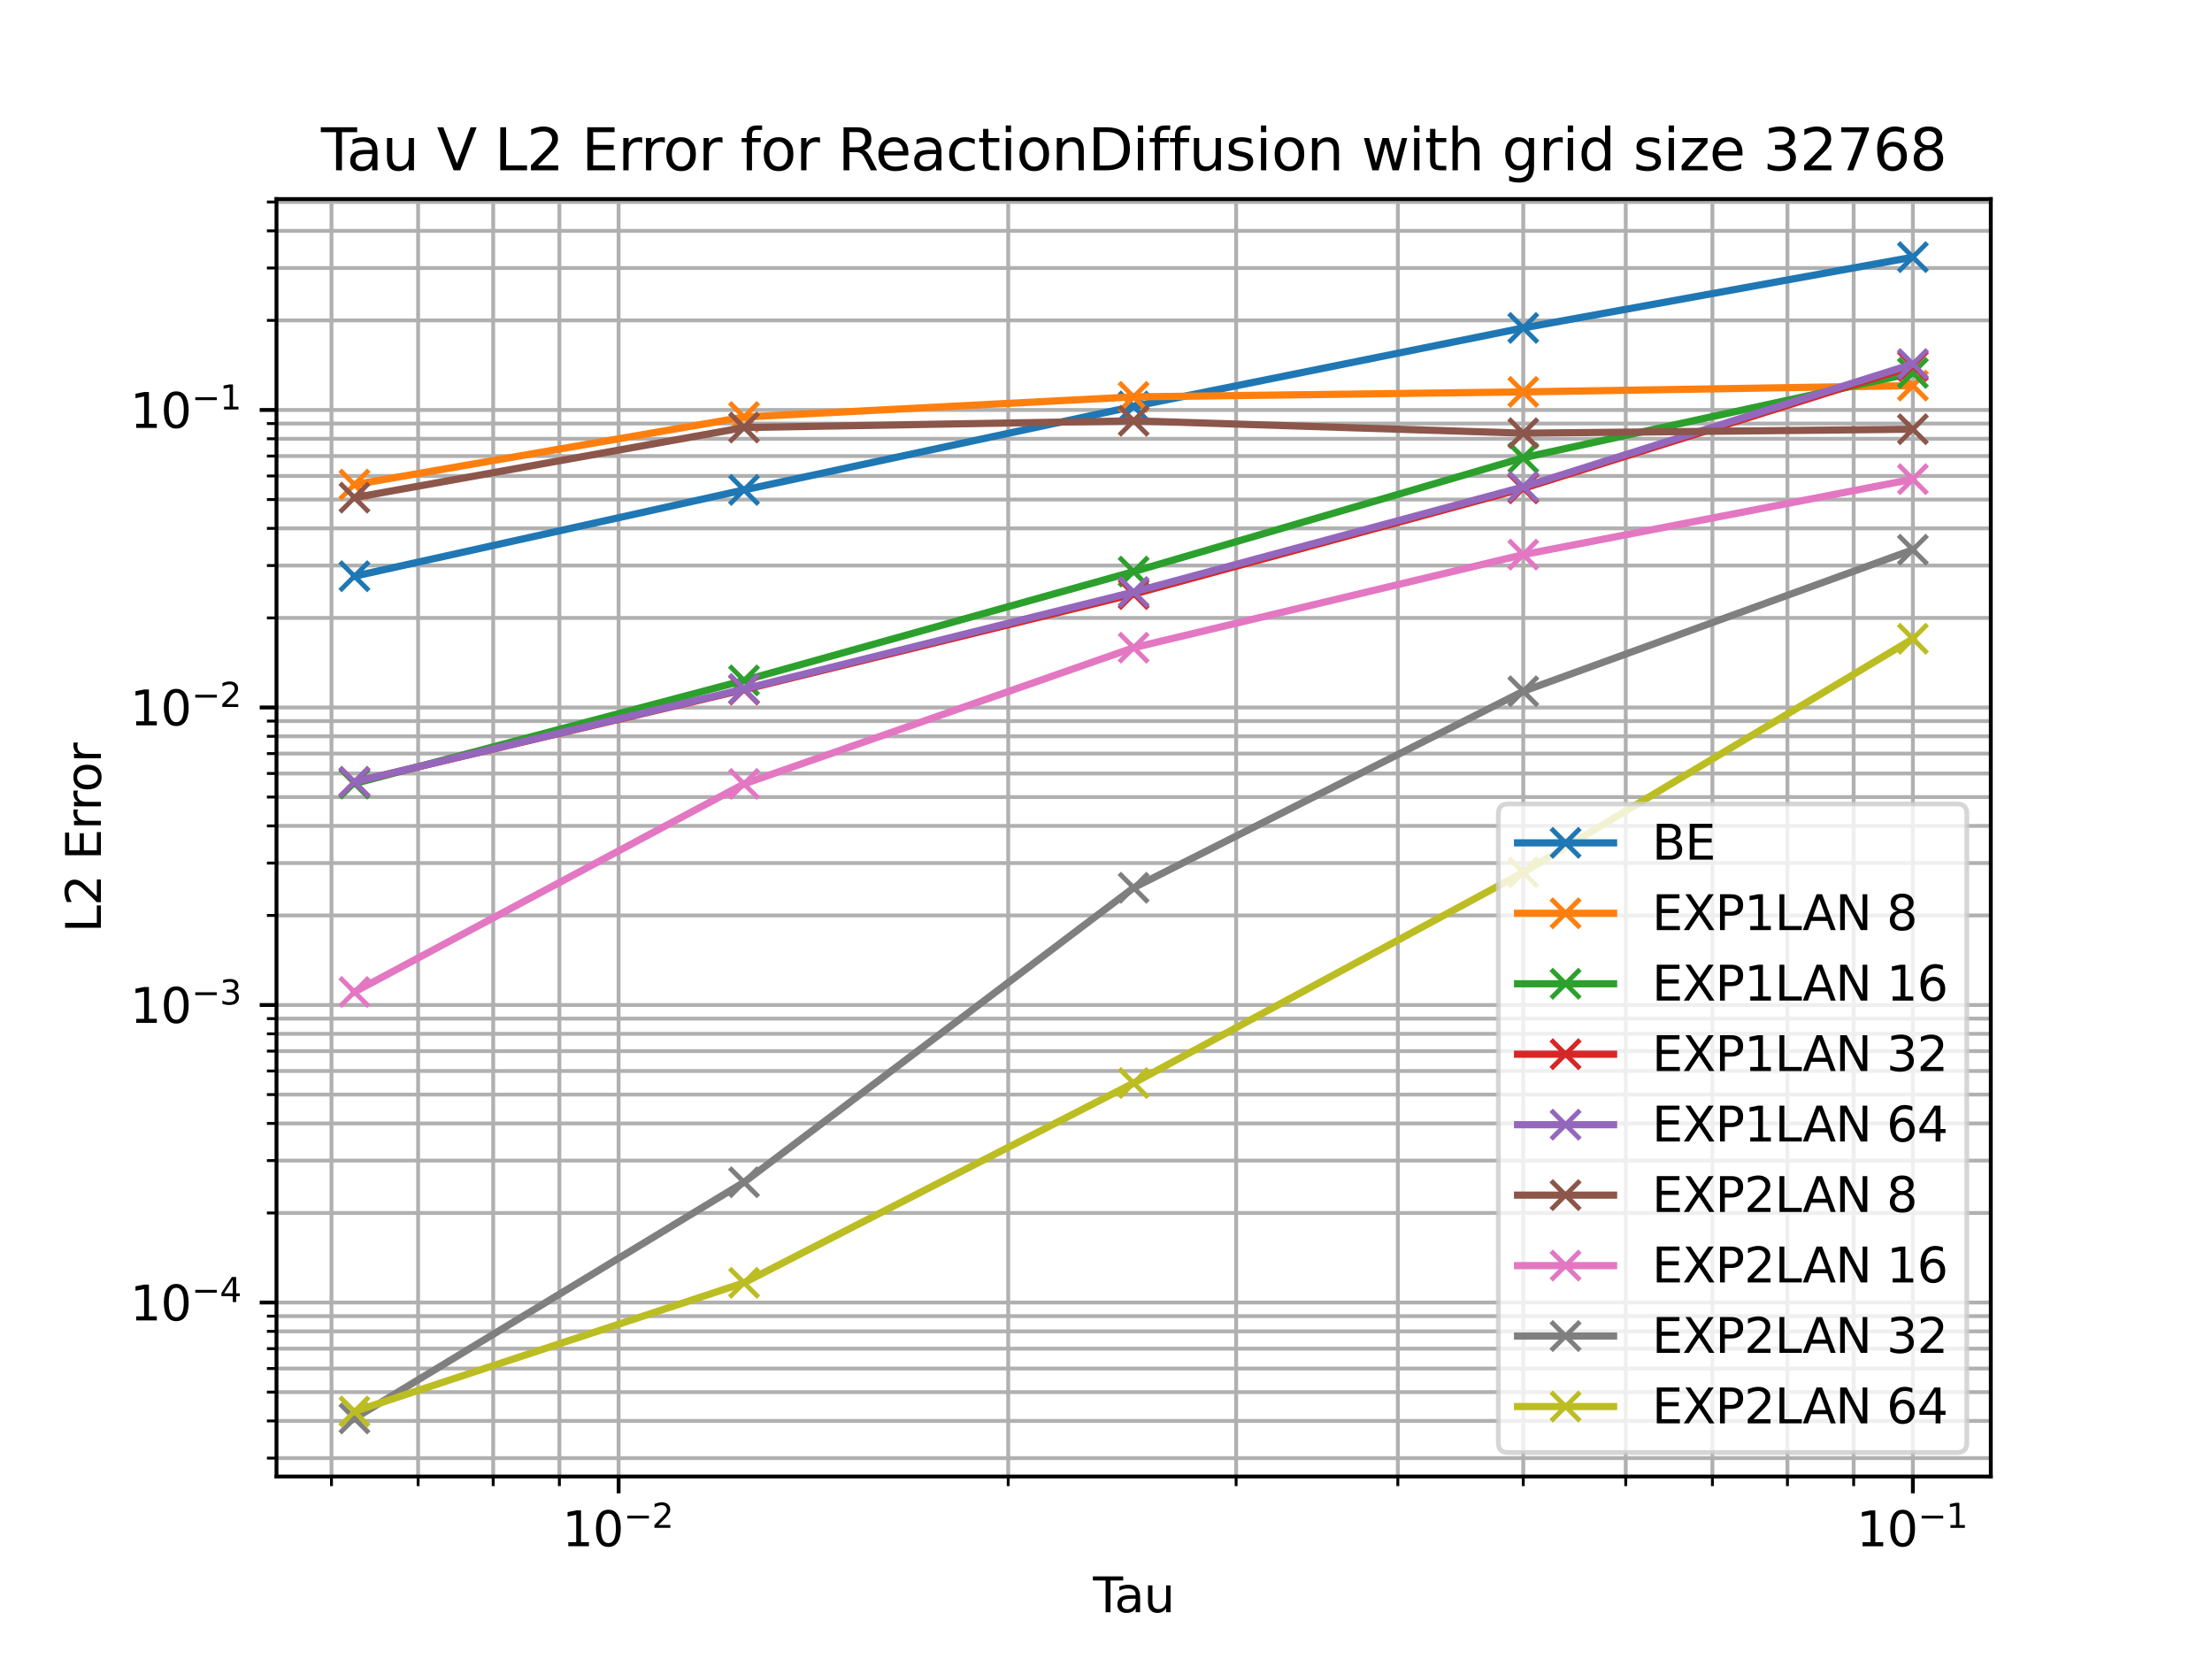 <?xml version="1.0" encoding="utf-8" standalone="no"?>
<!DOCTYPE svg PUBLIC "-//W3C//DTD SVG 1.1//EN"
  "http://www.w3.org/Graphics/SVG/1.1/DTD/svg11.dtd">
<svg xmlns:xlink="http://www.w3.org/1999/xlink" width="460.8pt" height="345.6pt" viewBox="0 0 460.8 345.6" xmlns="http://www.w3.org/2000/svg" version="1.1">
 <defs>
  <style type="text/css">*{stroke-linejoin: round; stroke-linecap: butt}</style>
 </defs>
 <g id="figure_1">
  <g id="patch_1">
   <path d="M 0 345.6 
L 460.8 345.6 
L 460.8 0 
L 0 0 
z
" style="fill: #ffffff"/>
  </g>
  <g id="axes_1">
   <g id="patch_2">
    <path d="M 57.6 307.584 
L 414.72 307.584 
L 414.72 41.472 
L 57.6 41.472 
z
" style="fill: #ffffff"/>
   </g>
   <g id="matplotlib.axis_1">
    <g id="xtick_1">
     <g id="line2d_1">
      <path d="M 128.868 307.584 
L 128.868 41.472 
" clip-path="url(#pcb59b5bb08)" style="fill: none; stroke: #b0b0b0; stroke-width: 0.8; stroke-linecap: square"/>
     </g>
     <g id="line2d_2">
      <defs>
       <path id="mdb360437d9" d="M 0 0 
L 0 3.5 
" style="stroke: #000000; stroke-width: 0.8"/>
      </defs>
      <g>
       <use xlink:href="#mdb360437d9" x="128.868" y="307.584" style="stroke: #000000; stroke-width: 0.8"/>
      </g>
     </g>
     <g id="text_1">
      <!-- $\mathdefault{10^{-2}}$ -->
      <g transform="translate(117.118 322.182) scale(0.1 -0.1)">
       <defs>
        <path id="DejaVuSans-31" d="M 794 531 
L 1825 531 
L 1825 4091 
L 703 3866 
L 703 4441 
L 1819 4666 
L 2450 4666 
L 2450 531 
L 3481 531 
L 3481 0 
L 794 0 
L 794 531 
z
" transform="scale(0.016)"/>
        <path id="DejaVuSans-30" d="M 2034 4250 
Q 1547 4250 1301 3770 
Q 1056 3291 1056 2328 
Q 1056 1369 1301 889 
Q 1547 409 2034 409 
Q 2525 409 2770 889 
Q 3016 1369 3016 2328 
Q 3016 3291 2770 3770 
Q 2525 4250 2034 4250 
z
M 2034 4750 
Q 2819 4750 3233 4129 
Q 3647 3509 3647 2328 
Q 3647 1150 3233 529 
Q 2819 -91 2034 -91 
Q 1250 -91 836 529 
Q 422 1150 422 2328 
Q 422 3509 836 4129 
Q 1250 4750 2034 4750 
z
" transform="scale(0.016)"/>
        <path id="DejaVuSans-2212" d="M 678 2272 
L 4684 2272 
L 4684 1741 
L 678 1741 
L 678 2272 
z
" transform="scale(0.016)"/>
        <path id="DejaVuSans-32" d="M 1228 531 
L 3431 531 
L 3431 0 
L 469 0 
L 469 531 
Q 828 903 1448 1529 
Q 2069 2156 2228 2338 
Q 2531 2678 2651 2914 
Q 2772 3150 2772 3378 
Q 2772 3750 2511 3984 
Q 2250 4219 1831 4219 
Q 1534 4219 1204 4116 
Q 875 4013 500 3803 
L 500 4441 
Q 881 4594 1212 4672 
Q 1544 4750 1819 4750 
Q 2544 4750 2975 4387 
Q 3406 4025 3406 3419 
Q 3406 3131 3298 2873 
Q 3191 2616 2906 2266 
Q 2828 2175 2409 1742 
Q 1991 1309 1228 531 
z
" transform="scale(0.016)"/>
       </defs>
       <use xlink:href="#DejaVuSans-31" transform="translate(0 0.766)"/>
       <use xlink:href="#DejaVuSans-30" transform="translate(63.623 0.766)"/>
       <use xlink:href="#DejaVuSans-2212" transform="translate(128.203 39.047) scale(0.7)"/>
       <use xlink:href="#DejaVuSans-32" transform="translate(186.855 39.047) scale(0.7)"/>
      </g>
     </g>
    </g>
    <g id="xtick_2">
     <g id="line2d_3">
      <path d="M 398.487 307.584 
L 398.487 41.472 
" clip-path="url(#pcb59b5bb08)" style="fill: none; stroke: #b0b0b0; stroke-width: 0.8; stroke-linecap: square"/>
     </g>
     <g id="line2d_4">
      <g>
       <use xlink:href="#mdb360437d9" x="398.487" y="307.584" style="stroke: #000000; stroke-width: 0.8"/>
      </g>
     </g>
     <g id="text_2">
      <!-- $\mathdefault{10^{-1}}$ -->
      <g transform="translate(386.737 322.182) scale(0.1 -0.1)">
       <use xlink:href="#DejaVuSans-31" transform="translate(0 0.684)"/>
       <use xlink:href="#DejaVuSans-30" transform="translate(63.623 0.684)"/>
       <use xlink:href="#DejaVuSans-2212" transform="translate(128.203 38.966) scale(0.7)"/>
       <use xlink:href="#DejaVuSans-31" transform="translate(186.855 38.966) scale(0.7)"/>
      </g>
     </g>
    </g>
    <g id="xtick_3">
     <g id="line2d_5">
      <path d="M 69.053 307.584 
L 69.053 41.472 
" clip-path="url(#pcb59b5bb08)" style="fill: none; stroke: #b0b0b0; stroke-width: 0.8; stroke-linecap: square"/>
     </g>
     <g id="line2d_6">
      <defs>
       <path id="mf2e749e5b3" d="M 0 0 
L 0 2 
" style="stroke: #000000; stroke-width: 0.6"/>
      </defs>
      <g>
       <use xlink:href="#mf2e749e5b3" x="69.053" y="307.584" style="stroke: #000000; stroke-width: 0.6"/>
      </g>
     </g>
    </g>
    <g id="xtick_4">
     <g id="line2d_7">
      <path d="M 87.103 307.584 
L 87.103 41.472 
" clip-path="url(#pcb59b5bb08)" style="fill: none; stroke: #b0b0b0; stroke-width: 0.8; stroke-linecap: square"/>
     </g>
     <g id="line2d_8">
      <g>
       <use xlink:href="#mf2e749e5b3" x="87.103" y="307.584" style="stroke: #000000; stroke-width: 0.6"/>
      </g>
     </g>
    </g>
    <g id="xtick_5">
     <g id="line2d_9">
      <path d="M 102.739 307.584 
L 102.739 41.472 
" clip-path="url(#pcb59b5bb08)" style="fill: none; stroke: #b0b0b0; stroke-width: 0.8; stroke-linecap: square"/>
     </g>
     <g id="line2d_10">
      <g>
       <use xlink:href="#mf2e749e5b3" x="102.739" y="307.584" style="stroke: #000000; stroke-width: 0.6"/>
      </g>
     </g>
    </g>
    <g id="xtick_6">
     <g id="line2d_11">
      <path d="M 116.53 307.584 
L 116.53 41.472 
" clip-path="url(#pcb59b5bb08)" style="fill: none; stroke: #b0b0b0; stroke-width: 0.8; stroke-linecap: square"/>
     </g>
     <g id="line2d_12">
      <g>
       <use xlink:href="#mf2e749e5b3" x="116.53" y="307.584" style="stroke: #000000; stroke-width: 0.6"/>
      </g>
     </g>
    </g>
    <g id="xtick_7">
     <g id="line2d_13">
      <path d="M 210.031 307.584 
L 210.031 41.472 
" clip-path="url(#pcb59b5bb08)" style="fill: none; stroke: #b0b0b0; stroke-width: 0.8; stroke-linecap: square"/>
     </g>
     <g id="line2d_14">
      <g>
       <use xlink:href="#mf2e749e5b3" x="210.031" y="307.584" style="stroke: #000000; stroke-width: 0.6"/>
      </g>
     </g>
    </g>
    <g id="xtick_8">
     <g id="line2d_15">
      <path d="M 257.509 307.584 
L 257.509 41.472 
" clip-path="url(#pcb59b5bb08)" style="fill: none; stroke: #b0b0b0; stroke-width: 0.8; stroke-linecap: square"/>
     </g>
     <g id="line2d_16">
      <g>
       <use xlink:href="#mf2e749e5b3" x="257.509" y="307.584" style="stroke: #000000; stroke-width: 0.6"/>
      </g>
     </g>
    </g>
    <g id="xtick_9">
     <g id="line2d_17">
      <path d="M 291.195 307.584 
L 291.195 41.472 
" clip-path="url(#pcb59b5bb08)" style="fill: none; stroke: #b0b0b0; stroke-width: 0.8; stroke-linecap: square"/>
     </g>
     <g id="line2d_18">
      <g>
       <use xlink:href="#mf2e749e5b3" x="291.195" y="307.584" style="stroke: #000000; stroke-width: 0.6"/>
      </g>
     </g>
    </g>
    <g id="xtick_10">
     <g id="line2d_19">
      <path d="M 317.324 307.584 
L 317.324 41.472 
" clip-path="url(#pcb59b5bb08)" style="fill: none; stroke: #b0b0b0; stroke-width: 0.8; stroke-linecap: square"/>
     </g>
     <g id="line2d_20">
      <g>
       <use xlink:href="#mf2e749e5b3" x="317.324" y="307.584" style="stroke: #000000; stroke-width: 0.6"/>
      </g>
     </g>
    </g>
    <g id="xtick_11">
     <g id="line2d_21">
      <path d="M 338.672 307.584 
L 338.672 41.472 
" clip-path="url(#pcb59b5bb08)" style="fill: none; stroke: #b0b0b0; stroke-width: 0.8; stroke-linecap: square"/>
     </g>
     <g id="line2d_22">
      <g>
       <use xlink:href="#mf2e749e5b3" x="338.672" y="307.584" style="stroke: #000000; stroke-width: 0.6"/>
      </g>
     </g>
    </g>
    <g id="xtick_12">
     <g id="line2d_23">
      <path d="M 356.723 307.584 
L 356.723 41.472 
" clip-path="url(#pcb59b5bb08)" style="fill: none; stroke: #b0b0b0; stroke-width: 0.8; stroke-linecap: square"/>
     </g>
     <g id="line2d_24">
      <g>
       <use xlink:href="#mf2e749e5b3" x="356.723" y="307.584" style="stroke: #000000; stroke-width: 0.6"/>
      </g>
     </g>
    </g>
    <g id="xtick_13">
     <g id="line2d_25">
      <path d="M 372.358 307.584 
L 372.358 41.472 
" clip-path="url(#pcb59b5bb08)" style="fill: none; stroke: #b0b0b0; stroke-width: 0.8; stroke-linecap: square"/>
     </g>
     <g id="line2d_26">
      <g>
       <use xlink:href="#mf2e749e5b3" x="372.358" y="307.584" style="stroke: #000000; stroke-width: 0.6"/>
      </g>
     </g>
    </g>
    <g id="xtick_14">
     <g id="line2d_27">
      <path d="M 386.15 307.584 
L 386.15 41.472 
" clip-path="url(#pcb59b5bb08)" style="fill: none; stroke: #b0b0b0; stroke-width: 0.8; stroke-linecap: square"/>
     </g>
     <g id="line2d_28">
      <g>
       <use xlink:href="#mf2e749e5b3" x="386.15" y="307.584" style="stroke: #000000; stroke-width: 0.6"/>
      </g>
     </g>
    </g>
    <g id="text_3">
     <!-- Tau -->
     <g transform="translate(227.698 335.861) scale(0.1 -0.1)">
      <defs>
       <path id="DejaVuSans-54" d="M -19 4666 
L 3928 4666 
L 3928 4134 
L 2272 4134 
L 2272 0 
L 1638 0 
L 1638 4134 
L -19 4134 
L -19 4666 
z
" transform="scale(0.016)"/>
       <path id="DejaVuSans-61" d="M 2194 1759 
Q 1497 1759 1228 1600 
Q 959 1441 959 1056 
Q 959 750 1161 570 
Q 1363 391 1709 391 
Q 2188 391 2477 730 
Q 2766 1069 2766 1631 
L 2766 1759 
L 2194 1759 
z
M 3341 1997 
L 3341 0 
L 2766 0 
L 2766 531 
Q 2569 213 2275 61 
Q 1981 -91 1556 -91 
Q 1019 -91 701 211 
Q 384 513 384 1019 
Q 384 1609 779 1909 
Q 1175 2209 1959 2209 
L 2766 2209 
L 2766 2266 
Q 2766 2663 2505 2880 
Q 2244 3097 1772 3097 
Q 1472 3097 1187 3025 
Q 903 2953 641 2809 
L 641 3341 
Q 956 3463 1253 3523 
Q 1550 3584 1831 3584 
Q 2591 3584 2966 3190 
Q 3341 2797 3341 1997 
z
" transform="scale(0.016)"/>
       <path id="DejaVuSans-75" d="M 544 1381 
L 544 3500 
L 1119 3500 
L 1119 1403 
Q 1119 906 1312 657 
Q 1506 409 1894 409 
Q 2359 409 2629 706 
Q 2900 1003 2900 1516 
L 2900 3500 
L 3475 3500 
L 3475 0 
L 2900 0 
L 2900 538 
Q 2691 219 2414 64 
Q 2138 -91 1772 -91 
Q 1169 -91 856 284 
Q 544 659 544 1381 
z
M 1991 3584 
L 1991 3584 
z
" transform="scale(0.016)"/>
      </defs>
      <use xlink:href="#DejaVuSans-54"/>
      <use xlink:href="#DejaVuSans-61" transform="translate(44.584 0)"/>
      <use xlink:href="#DejaVuSans-75" transform="translate(105.863 0)"/>
     </g>
    </g>
   </g>
   <g id="matplotlib.axis_2">
    <g id="ytick_1">
     <g id="line2d_29">
      <path d="M 57.6 271.341 
L 414.72 271.341 
" clip-path="url(#pcb59b5bb08)" style="fill: none; stroke: #b0b0b0; stroke-width: 0.8; stroke-linecap: square"/>
     </g>
     <g id="line2d_30">
      <defs>
       <path id="m36341d57a4" d="M 0 0 
L -3.5 0 
" style="stroke: #000000; stroke-width: 0.8"/>
      </defs>
      <g>
       <use xlink:href="#m36341d57a4" x="57.6" y="271.341" style="stroke: #000000; stroke-width: 0.8"/>
      </g>
     </g>
     <g id="text_4">
      <!-- $\mathdefault{10^{-4}}$ -->
      <g transform="translate(27.1 275.14) scale(0.1 -0.1)">
       <defs>
        <path id="DejaVuSans-34" d="M 2419 4116 
L 825 1625 
L 2419 1625 
L 2419 4116 
z
M 2253 4666 
L 3047 4666 
L 3047 1625 
L 3713 1625 
L 3713 1100 
L 3047 1100 
L 3047 0 
L 2419 0 
L 2419 1100 
L 313 1100 
L 313 1709 
L 2253 4666 
z
" transform="scale(0.016)"/>
       </defs>
       <use xlink:href="#DejaVuSans-31" transform="translate(0 0.684)"/>
       <use xlink:href="#DejaVuSans-30" transform="translate(63.623 0.684)"/>
       <use xlink:href="#DejaVuSans-2212" transform="translate(128.203 38.966) scale(0.7)"/>
       <use xlink:href="#DejaVuSans-34" transform="translate(186.855 38.966) scale(0.7)"/>
      </g>
     </g>
    </g>
    <g id="ytick_2">
     <g id="line2d_31">
      <path d="M 57.6 209.361 
L 414.72 209.361 
" clip-path="url(#pcb59b5bb08)" style="fill: none; stroke: #b0b0b0; stroke-width: 0.8; stroke-linecap: square"/>
     </g>
     <g id="line2d_32">
      <g>
       <use xlink:href="#m36341d57a4" x="57.6" y="209.361" style="stroke: #000000; stroke-width: 0.8"/>
      </g>
     </g>
     <g id="text_5">
      <!-- $\mathdefault{10^{-3}}$ -->
      <g transform="translate(27.1 213.161) scale(0.1 -0.1)">
       <defs>
        <path id="DejaVuSans-33" d="M 2597 2516 
Q 3050 2419 3304 2112 
Q 3559 1806 3559 1356 
Q 3559 666 3084 287 
Q 2609 -91 1734 -91 
Q 1441 -91 1130 -33 
Q 819 25 488 141 
L 488 750 
Q 750 597 1062 519 
Q 1375 441 1716 441 
Q 2309 441 2620 675 
Q 2931 909 2931 1356 
Q 2931 1769 2642 2001 
Q 2353 2234 1838 2234 
L 1294 2234 
L 1294 2753 
L 1863 2753 
Q 2328 2753 2575 2939 
Q 2822 3125 2822 3475 
Q 2822 3834 2567 4026 
Q 2313 4219 1838 4219 
Q 1578 4219 1281 4162 
Q 984 4106 628 3988 
L 628 4550 
Q 988 4650 1302 4700 
Q 1616 4750 1894 4750 
Q 2613 4750 3031 4423 
Q 3450 4097 3450 3541 
Q 3450 3153 3228 2886 
Q 3006 2619 2597 2516 
z
" transform="scale(0.016)"/>
       </defs>
       <use xlink:href="#DejaVuSans-31" transform="translate(0 0.766)"/>
       <use xlink:href="#DejaVuSans-30" transform="translate(63.623 0.766)"/>
       <use xlink:href="#DejaVuSans-2212" transform="translate(128.203 39.047) scale(0.7)"/>
       <use xlink:href="#DejaVuSans-33" transform="translate(186.855 39.047) scale(0.7)"/>
      </g>
     </g>
    </g>
    <g id="ytick_3">
     <g id="line2d_33">
      <path d="M 57.6 147.382 
L 414.72 147.382 
" clip-path="url(#pcb59b5bb08)" style="fill: none; stroke: #b0b0b0; stroke-width: 0.8; stroke-linecap: square"/>
     </g>
     <g id="line2d_34">
      <g>
       <use xlink:href="#m36341d57a4" x="57.6" y="147.382" style="stroke: #000000; stroke-width: 0.8"/>
      </g>
     </g>
     <g id="text_6">
      <!-- $\mathdefault{10^{-2}}$ -->
      <g transform="translate(27.1 151.181) scale(0.1 -0.1)">
       <use xlink:href="#DejaVuSans-31" transform="translate(0 0.766)"/>
       <use xlink:href="#DejaVuSans-30" transform="translate(63.623 0.766)"/>
       <use xlink:href="#DejaVuSans-2212" transform="translate(128.203 39.047) scale(0.7)"/>
       <use xlink:href="#DejaVuSans-32" transform="translate(186.855 39.047) scale(0.7)"/>
      </g>
     </g>
    </g>
    <g id="ytick_4">
     <g id="line2d_35">
      <path d="M 57.6 85.402 
L 414.72 85.402 
" clip-path="url(#pcb59b5bb08)" style="fill: none; stroke: #b0b0b0; stroke-width: 0.8; stroke-linecap: square"/>
     </g>
     <g id="line2d_36">
      <g>
       <use xlink:href="#m36341d57a4" x="57.6" y="85.402" style="stroke: #000000; stroke-width: 0.8"/>
      </g>
     </g>
     <g id="text_7">
      <!-- $\mathdefault{10^{-1}}$ -->
      <g transform="translate(27.1 89.201) scale(0.1 -0.1)">
       <use xlink:href="#DejaVuSans-31" transform="translate(0 0.684)"/>
       <use xlink:href="#DejaVuSans-30" transform="translate(63.623 0.684)"/>
       <use xlink:href="#DejaVuSans-2212" transform="translate(128.203 38.966) scale(0.7)"/>
       <use xlink:href="#DejaVuSans-31" transform="translate(186.855 38.966) scale(0.7)"/>
      </g>
     </g>
    </g>
    <g id="ytick_5">
     <g id="line2d_37">
      <path d="M 57.6 303.749 
L 414.72 303.749 
" clip-path="url(#pcb59b5bb08)" style="fill: none; stroke: #b0b0b0; stroke-width: 0.8; stroke-linecap: square"/>
     </g>
     <g id="line2d_38">
      <defs>
       <path id="m32c1d35a82" d="M 0 0 
L -2 0 
" style="stroke: #000000; stroke-width: 0.6"/>
      </defs>
      <g>
       <use xlink:href="#m32c1d35a82" x="57.6" y="303.749" style="stroke: #000000; stroke-width: 0.6"/>
      </g>
     </g>
    </g>
    <g id="ytick_6">
     <g id="line2d_39">
      <path d="M 57.6 296.005 
L 414.72 296.005 
" clip-path="url(#pcb59b5bb08)" style="fill: none; stroke: #b0b0b0; stroke-width: 0.8; stroke-linecap: square"/>
     </g>
     <g id="line2d_40">
      <g>
       <use xlink:href="#m32c1d35a82" x="57.6" y="296.005" style="stroke: #000000; stroke-width: 0.6"/>
      </g>
     </g>
    </g>
    <g id="ytick_7">
     <g id="line2d_41">
      <path d="M 57.6 289.999 
L 414.72 289.999 
" clip-path="url(#pcb59b5bb08)" style="fill: none; stroke: #b0b0b0; stroke-width: 0.8; stroke-linecap: square"/>
     </g>
     <g id="line2d_42">
      <g>
       <use xlink:href="#m32c1d35a82" x="57.6" y="289.999" style="stroke: #000000; stroke-width: 0.6"/>
      </g>
     </g>
    </g>
    <g id="ytick_8">
     <g id="line2d_43">
      <path d="M 57.6 285.091 
L 414.72 285.091 
" clip-path="url(#pcb59b5bb08)" style="fill: none; stroke: #b0b0b0; stroke-width: 0.8; stroke-linecap: square"/>
     </g>
     <g id="line2d_44">
      <g>
       <use xlink:href="#m32c1d35a82" x="57.6" y="285.091" style="stroke: #000000; stroke-width: 0.6"/>
      </g>
     </g>
    </g>
    <g id="ytick_9">
     <g id="line2d_45">
      <path d="M 57.6 280.942 
L 414.72 280.942 
" clip-path="url(#pcb59b5bb08)" style="fill: none; stroke: #b0b0b0; stroke-width: 0.8; stroke-linecap: square"/>
     </g>
     <g id="line2d_46">
      <g>
       <use xlink:href="#m32c1d35a82" x="57.6" y="280.942" style="stroke: #000000; stroke-width: 0.6"/>
      </g>
     </g>
    </g>
    <g id="ytick_10">
     <g id="line2d_47">
      <path d="M 57.6 277.348 
L 414.72 277.348 
" clip-path="url(#pcb59b5bb08)" style="fill: none; stroke: #b0b0b0; stroke-width: 0.8; stroke-linecap: square"/>
     </g>
     <g id="line2d_48">
      <g>
       <use xlink:href="#m32c1d35a82" x="57.6" y="277.348" style="stroke: #000000; stroke-width: 0.6"/>
      </g>
     </g>
    </g>
    <g id="ytick_11">
     <g id="line2d_49">
      <path d="M 57.6 274.177 
L 414.72 274.177 
" clip-path="url(#pcb59b5bb08)" style="fill: none; stroke: #b0b0b0; stroke-width: 0.8; stroke-linecap: square"/>
     </g>
     <g id="line2d_50">
      <g>
       <use xlink:href="#m32c1d35a82" x="57.6" y="274.177" style="stroke: #000000; stroke-width: 0.6"/>
      </g>
     </g>
    </g>
    <g id="ytick_12">
     <g id="line2d_51">
      <path d="M 57.6 252.683 
L 414.72 252.683 
" clip-path="url(#pcb59b5bb08)" style="fill: none; stroke: #b0b0b0; stroke-width: 0.8; stroke-linecap: square"/>
     </g>
     <g id="line2d_52">
      <g>
       <use xlink:href="#m32c1d35a82" x="57.6" y="252.683" style="stroke: #000000; stroke-width: 0.6"/>
      </g>
     </g>
    </g>
    <g id="ytick_13">
     <g id="line2d_53">
      <path d="M 57.6 241.769 
L 414.72 241.769 
" clip-path="url(#pcb59b5bb08)" style="fill: none; stroke: #b0b0b0; stroke-width: 0.8; stroke-linecap: square"/>
     </g>
     <g id="line2d_54">
      <g>
       <use xlink:href="#m32c1d35a82" x="57.6" y="241.769" style="stroke: #000000; stroke-width: 0.6"/>
      </g>
     </g>
    </g>
    <g id="ytick_14">
     <g id="line2d_55">
      <path d="M 57.6 234.026 
L 414.72 234.026 
" clip-path="url(#pcb59b5bb08)" style="fill: none; stroke: #b0b0b0; stroke-width: 0.8; stroke-linecap: square"/>
     </g>
     <g id="line2d_56">
      <g>
       <use xlink:href="#m32c1d35a82" x="57.6" y="234.026" style="stroke: #000000; stroke-width: 0.6"/>
      </g>
     </g>
    </g>
    <g id="ytick_15">
     <g id="line2d_57">
      <path d="M 57.6 228.019 
L 414.72 228.019 
" clip-path="url(#pcb59b5bb08)" style="fill: none; stroke: #b0b0b0; stroke-width: 0.8; stroke-linecap: square"/>
     </g>
     <g id="line2d_58">
      <g>
       <use xlink:href="#m32c1d35a82" x="57.6" y="228.019" style="stroke: #000000; stroke-width: 0.6"/>
      </g>
     </g>
    </g>
    <g id="ytick_16">
     <g id="line2d_59">
      <path d="M 57.6 223.111 
L 414.72 223.111 
" clip-path="url(#pcb59b5bb08)" style="fill: none; stroke: #b0b0b0; stroke-width: 0.8; stroke-linecap: square"/>
     </g>
     <g id="line2d_60">
      <g>
       <use xlink:href="#m32c1d35a82" x="57.6" y="223.111" style="stroke: #000000; stroke-width: 0.6"/>
      </g>
     </g>
    </g>
    <g id="ytick_17">
     <g id="line2d_61">
      <path d="M 57.6 218.962 
L 414.72 218.962 
" clip-path="url(#pcb59b5bb08)" style="fill: none; stroke: #b0b0b0; stroke-width: 0.8; stroke-linecap: square"/>
     </g>
     <g id="line2d_62">
      <g>
       <use xlink:href="#m32c1d35a82" x="57.6" y="218.962" style="stroke: #000000; stroke-width: 0.6"/>
      </g>
     </g>
    </g>
    <g id="ytick_18">
     <g id="line2d_63">
      <path d="M 57.6 215.368 
L 414.72 215.368 
" clip-path="url(#pcb59b5bb08)" style="fill: none; stroke: #b0b0b0; stroke-width: 0.8; stroke-linecap: square"/>
     </g>
     <g id="line2d_64">
      <g>
       <use xlink:href="#m32c1d35a82" x="57.6" y="215.368" style="stroke: #000000; stroke-width: 0.6"/>
      </g>
     </g>
    </g>
    <g id="ytick_19">
     <g id="line2d_65">
      <path d="M 57.6 212.197 
L 414.72 212.197 
" clip-path="url(#pcb59b5bb08)" style="fill: none; stroke: #b0b0b0; stroke-width: 0.8; stroke-linecap: square"/>
     </g>
     <g id="line2d_66">
      <g>
       <use xlink:href="#m32c1d35a82" x="57.6" y="212.197" style="stroke: #000000; stroke-width: 0.6"/>
      </g>
     </g>
    </g>
    <g id="ytick_20">
     <g id="line2d_67">
      <path d="M 57.6 190.704 
L 414.72 190.704 
" clip-path="url(#pcb59b5bb08)" style="fill: none; stroke: #b0b0b0; stroke-width: 0.8; stroke-linecap: square"/>
     </g>
     <g id="line2d_68">
      <g>
       <use xlink:href="#m32c1d35a82" x="57.6" y="190.704" style="stroke: #000000; stroke-width: 0.6"/>
      </g>
     </g>
    </g>
    <g id="ytick_21">
     <g id="line2d_69">
      <path d="M 57.6 179.79 
L 414.72 179.79 
" clip-path="url(#pcb59b5bb08)" style="fill: none; stroke: #b0b0b0; stroke-width: 0.8; stroke-linecap: square"/>
     </g>
     <g id="line2d_70">
      <g>
       <use xlink:href="#m32c1d35a82" x="57.6" y="179.79" style="stroke: #000000; stroke-width: 0.6"/>
      </g>
     </g>
    </g>
    <g id="ytick_22">
     <g id="line2d_71">
      <path d="M 57.6 172.046 
L 414.72 172.046 
" clip-path="url(#pcb59b5bb08)" style="fill: none; stroke: #b0b0b0; stroke-width: 0.8; stroke-linecap: square"/>
     </g>
     <g id="line2d_72">
      <g>
       <use xlink:href="#m32c1d35a82" x="57.6" y="172.046" style="stroke: #000000; stroke-width: 0.6"/>
      </g>
     </g>
    </g>
    <g id="ytick_23">
     <g id="line2d_73">
      <path d="M 57.6 166.039 
L 414.72 166.039 
" clip-path="url(#pcb59b5bb08)" style="fill: none; stroke: #b0b0b0; stroke-width: 0.8; stroke-linecap: square"/>
     </g>
     <g id="line2d_74">
      <g>
       <use xlink:href="#m32c1d35a82" x="57.6" y="166.039" style="stroke: #000000; stroke-width: 0.6"/>
      </g>
     </g>
    </g>
    <g id="ytick_24">
     <g id="line2d_75">
      <path d="M 57.6 161.132 
L 414.72 161.132 
" clip-path="url(#pcb59b5bb08)" style="fill: none; stroke: #b0b0b0; stroke-width: 0.8; stroke-linecap: square"/>
     </g>
     <g id="line2d_76">
      <g>
       <use xlink:href="#m32c1d35a82" x="57.6" y="161.132" style="stroke: #000000; stroke-width: 0.6"/>
      </g>
     </g>
    </g>
    <g id="ytick_25">
     <g id="line2d_77">
      <path d="M 57.6 156.982 
L 414.72 156.982 
" clip-path="url(#pcb59b5bb08)" style="fill: none; stroke: #b0b0b0; stroke-width: 0.8; stroke-linecap: square"/>
     </g>
     <g id="line2d_78">
      <g>
       <use xlink:href="#m32c1d35a82" x="57.6" y="156.982" style="stroke: #000000; stroke-width: 0.6"/>
      </g>
     </g>
    </g>
    <g id="ytick_26">
     <g id="line2d_79">
      <path d="M 57.6 153.388 
L 414.72 153.388 
" clip-path="url(#pcb59b5bb08)" style="fill: none; stroke: #b0b0b0; stroke-width: 0.8; stroke-linecap: square"/>
     </g>
     <g id="line2d_80">
      <g>
       <use xlink:href="#m32c1d35a82" x="57.6" y="153.388" style="stroke: #000000; stroke-width: 0.6"/>
      </g>
     </g>
    </g>
    <g id="ytick_27">
     <g id="line2d_81">
      <path d="M 57.6 150.218 
L 414.72 150.218 
" clip-path="url(#pcb59b5bb08)" style="fill: none; stroke: #b0b0b0; stroke-width: 0.8; stroke-linecap: square"/>
     </g>
     <g id="line2d_82">
      <g>
       <use xlink:href="#m32c1d35a82" x="57.6" y="150.218" style="stroke: #000000; stroke-width: 0.6"/>
      </g>
     </g>
    </g>
    <g id="ytick_28">
     <g id="line2d_83">
      <path d="M 57.6 128.724 
L 414.72 128.724 
" clip-path="url(#pcb59b5bb08)" style="fill: none; stroke: #b0b0b0; stroke-width: 0.8; stroke-linecap: square"/>
     </g>
     <g id="line2d_84">
      <g>
       <use xlink:href="#m32c1d35a82" x="57.6" y="128.724" style="stroke: #000000; stroke-width: 0.6"/>
      </g>
     </g>
    </g>
    <g id="ytick_29">
     <g id="line2d_85">
      <path d="M 57.6 117.81 
L 414.72 117.81 
" clip-path="url(#pcb59b5bb08)" style="fill: none; stroke: #b0b0b0; stroke-width: 0.8; stroke-linecap: square"/>
     </g>
     <g id="line2d_86">
      <g>
       <use xlink:href="#m32c1d35a82" x="57.6" y="117.81" style="stroke: #000000; stroke-width: 0.6"/>
      </g>
     </g>
    </g>
    <g id="ytick_30">
     <g id="line2d_87">
      <path d="M 57.6 110.066 
L 414.72 110.066 
" clip-path="url(#pcb59b5bb08)" style="fill: none; stroke: #b0b0b0; stroke-width: 0.8; stroke-linecap: square"/>
     </g>
     <g id="line2d_88">
      <g>
       <use xlink:href="#m32c1d35a82" x="57.6" y="110.066" style="stroke: #000000; stroke-width: 0.6"/>
      </g>
     </g>
    </g>
    <g id="ytick_31">
     <g id="line2d_89">
      <path d="M 57.6 104.06 
L 414.72 104.06 
" clip-path="url(#pcb59b5bb08)" style="fill: none; stroke: #b0b0b0; stroke-width: 0.8; stroke-linecap: square"/>
     </g>
     <g id="line2d_90">
      <g>
       <use xlink:href="#m32c1d35a82" x="57.6" y="104.06" style="stroke: #000000; stroke-width: 0.6"/>
      </g>
     </g>
    </g>
    <g id="ytick_32">
     <g id="line2d_91">
      <path d="M 57.6 99.152 
L 414.72 99.152 
" clip-path="url(#pcb59b5bb08)" style="fill: none; stroke: #b0b0b0; stroke-width: 0.8; stroke-linecap: square"/>
     </g>
     <g id="line2d_92">
      <g>
       <use xlink:href="#m32c1d35a82" x="57.6" y="99.152" style="stroke: #000000; stroke-width: 0.6"/>
      </g>
     </g>
    </g>
    <g id="ytick_33">
     <g id="line2d_93">
      <path d="M 57.6 95.003 
L 414.72 95.003 
" clip-path="url(#pcb59b5bb08)" style="fill: none; stroke: #b0b0b0; stroke-width: 0.8; stroke-linecap: square"/>
     </g>
     <g id="line2d_94">
      <g>
       <use xlink:href="#m32c1d35a82" x="57.6" y="95.003" style="stroke: #000000; stroke-width: 0.6"/>
      </g>
     </g>
    </g>
    <g id="ytick_34">
     <g id="line2d_95">
      <path d="M 57.6 91.408 
L 414.72 91.408 
" clip-path="url(#pcb59b5bb08)" style="fill: none; stroke: #b0b0b0; stroke-width: 0.8; stroke-linecap: square"/>
     </g>
     <g id="line2d_96">
      <g>
       <use xlink:href="#m32c1d35a82" x="57.6" y="91.408" style="stroke: #000000; stroke-width: 0.6"/>
      </g>
     </g>
    </g>
    <g id="ytick_35">
     <g id="line2d_97">
      <path d="M 57.6 88.238 
L 414.72 88.238 
" clip-path="url(#pcb59b5bb08)" style="fill: none; stroke: #b0b0b0; stroke-width: 0.8; stroke-linecap: square"/>
     </g>
     <g id="line2d_98">
      <g>
       <use xlink:href="#m32c1d35a82" x="57.6" y="88.238" style="stroke: #000000; stroke-width: 0.6"/>
      </g>
     </g>
    </g>
    <g id="ytick_36">
     <g id="line2d_99">
      <path d="M 57.6 66.744 
L 414.72 66.744 
" clip-path="url(#pcb59b5bb08)" style="fill: none; stroke: #b0b0b0; stroke-width: 0.8; stroke-linecap: square"/>
     </g>
     <g id="line2d_100">
      <g>
       <use xlink:href="#m32c1d35a82" x="57.6" y="66.744" style="stroke: #000000; stroke-width: 0.6"/>
      </g>
     </g>
    </g>
    <g id="ytick_37">
     <g id="line2d_101">
      <path d="M 57.6 55.83 
L 414.72 55.83 
" clip-path="url(#pcb59b5bb08)" style="fill: none; stroke: #b0b0b0; stroke-width: 0.8; stroke-linecap: square"/>
     </g>
     <g id="line2d_102">
      <g>
       <use xlink:href="#m32c1d35a82" x="57.6" y="55.83" style="stroke: #000000; stroke-width: 0.6"/>
      </g>
     </g>
    </g>
    <g id="ytick_38">
     <g id="line2d_103">
      <path d="M 57.6 48.086 
L 414.72 48.086 
" clip-path="url(#pcb59b5bb08)" style="fill: none; stroke: #b0b0b0; stroke-width: 0.8; stroke-linecap: square"/>
     </g>
     <g id="line2d_104">
      <g>
       <use xlink:href="#m32c1d35a82" x="57.6" y="48.086" style="stroke: #000000; stroke-width: 0.6"/>
      </g>
     </g>
    </g>
    <g id="ytick_39">
     <g id="line2d_105">
      <path d="M 57.6 42.08 
L 414.72 42.08 
" clip-path="url(#pcb59b5bb08)" style="fill: none; stroke: #b0b0b0; stroke-width: 0.8; stroke-linecap: square"/>
     </g>
     <g id="line2d_106">
      <g>
       <use xlink:href="#m32c1d35a82" x="57.6" y="42.08" style="stroke: #000000; stroke-width: 0.6"/>
      </g>
     </g>
    </g>
    <g id="text_8">
     <!-- L2 Error -->
     <g transform="translate(21.02 194.269) rotate(-90) scale(0.1 -0.1)">
      <defs>
       <path id="DejaVuSans-4c" d="M 628 4666 
L 1259 4666 
L 1259 531 
L 3531 531 
L 3531 0 
L 628 0 
L 628 4666 
z
" transform="scale(0.016)"/>
       <path id="DejaVuSans-20" transform="scale(0.016)"/>
       <path id="DejaVuSans-45" d="M 628 4666 
L 3578 4666 
L 3578 4134 
L 1259 4134 
L 1259 2753 
L 3481 2753 
L 3481 2222 
L 1259 2222 
L 1259 531 
L 3634 531 
L 3634 0 
L 628 0 
L 628 4666 
z
" transform="scale(0.016)"/>
       <path id="DejaVuSans-72" d="M 2631 2963 
Q 2534 3019 2420 3045 
Q 2306 3072 2169 3072 
Q 1681 3072 1420 2755 
Q 1159 2438 1159 1844 
L 1159 0 
L 581 0 
L 581 3500 
L 1159 3500 
L 1159 2956 
Q 1341 3275 1631 3429 
Q 1922 3584 2338 3584 
Q 2397 3584 2469 3576 
Q 2541 3569 2628 3553 
L 2631 2963 
z
" transform="scale(0.016)"/>
       <path id="DejaVuSans-6f" d="M 1959 3097 
Q 1497 3097 1228 2736 
Q 959 2375 959 1747 
Q 959 1119 1226 758 
Q 1494 397 1959 397 
Q 2419 397 2687 759 
Q 2956 1122 2956 1747 
Q 2956 2369 2687 2733 
Q 2419 3097 1959 3097 
z
M 1959 3584 
Q 2709 3584 3137 3096 
Q 3566 2609 3566 1747 
Q 3566 888 3137 398 
Q 2709 -91 1959 -91 
Q 1206 -91 779 398 
Q 353 888 353 1747 
Q 353 2609 779 3096 
Q 1206 3584 1959 3584 
z
" transform="scale(0.016)"/>
      </defs>
      <use xlink:href="#DejaVuSans-4c"/>
      <use xlink:href="#DejaVuSans-32" transform="translate(55.713 0)"/>
      <use xlink:href="#DejaVuSans-20" transform="translate(119.336 0)"/>
      <use xlink:href="#DejaVuSans-45" transform="translate(151.123 0)"/>
      <use xlink:href="#DejaVuSans-72" transform="translate(214.307 0)"/>
      <use xlink:href="#DejaVuSans-72" transform="translate(253.67 0)"/>
      <use xlink:href="#DejaVuSans-6f" transform="translate(292.533 0)"/>
      <use xlink:href="#DejaVuSans-72" transform="translate(353.715 0)"/>
     </g>
    </g>
   </g>
   <g id="line2d_107">
    <path d="M 398.487 53.568 
L 317.324 68.311 
L 236.16 84.669 
L 154.996 102.058 
L 73.833 120.036 
" clip-path="url(#pcb59b5bb08)" style="fill: none; stroke: #1f77b4; stroke-width: 1.5; stroke-linecap: square"/>
    <defs>
     <path id="m5c5be9412a" d="M -3 3 
L 3 -3 
M -3 -3 
L 3 3 
" style="stroke: #1f77b4"/>
    </defs>
    <g clip-path="url(#pcb59b5bb08)">
     <use xlink:href="#m5c5be9412a" x="398.487" y="53.568" style="fill: #1f77b4; stroke: #1f77b4"/>
     <use xlink:href="#m5c5be9412a" x="317.324" y="68.311" style="fill: #1f77b4; stroke: #1f77b4"/>
     <use xlink:href="#m5c5be9412a" x="236.16" y="84.669" style="fill: #1f77b4; stroke: #1f77b4"/>
     <use xlink:href="#m5c5be9412a" x="154.996" y="102.058" style="fill: #1f77b4; stroke: #1f77b4"/>
     <use xlink:href="#m5c5be9412a" x="73.833" y="120.036" style="fill: #1f77b4; stroke: #1f77b4"/>
    </g>
   </g>
   <g id="line2d_108">
    <path d="M 398.487 80.332 
L 317.324 81.638 
L 236.16 82.677 
L 154.996 86.876 
L 73.833 100.95 
" clip-path="url(#pcb59b5bb08)" style="fill: none; stroke: #ff7f0e; stroke-width: 1.5; stroke-linecap: square"/>
    <defs>
     <path id="ma47b0855bf" d="M -3 3 
L 3 -3 
M -3 -3 
L 3 3 
" style="stroke: #ff7f0e"/>
    </defs>
    <g clip-path="url(#pcb59b5bb08)">
     <use xlink:href="#ma47b0855bf" x="398.487" y="80.332" style="fill: #ff7f0e; stroke: #ff7f0e"/>
     <use xlink:href="#ma47b0855bf" x="317.324" y="81.638" style="fill: #ff7f0e; stroke: #ff7f0e"/>
     <use xlink:href="#ma47b0855bf" x="236.16" y="82.677" style="fill: #ff7f0e; stroke: #ff7f0e"/>
     <use xlink:href="#ma47b0855bf" x="154.996" y="86.876" style="fill: #ff7f0e; stroke: #ff7f0e"/>
     <use xlink:href="#ma47b0855bf" x="73.833" y="100.95" style="fill: #ff7f0e; stroke: #ff7f0e"/>
    </g>
   </g>
   <g id="line2d_109">
    <path d="M 398.487 77.686 
L 317.324 95.355 
L 236.16 119.078 
L 154.996 141.744 
L 73.833 163.235 
" clip-path="url(#pcb59b5bb08)" style="fill: none; stroke: #2ca02c; stroke-width: 1.5; stroke-linecap: square"/>
    <defs>
     <path id="m48855e397d" d="M -3 3 
L 3 -3 
M -3 -3 
L 3 3 
" style="stroke: #2ca02c"/>
    </defs>
    <g clip-path="url(#pcb59b5bb08)">
     <use xlink:href="#m48855e397d" x="398.487" y="77.686" style="fill: #2ca02c; stroke: #2ca02c"/>
     <use xlink:href="#m48855e397d" x="317.324" y="95.355" style="fill: #2ca02c; stroke: #2ca02c"/>
     <use xlink:href="#m48855e397d" x="236.16" y="119.078" style="fill: #2ca02c; stroke: #2ca02c"/>
     <use xlink:href="#m48855e397d" x="154.996" y="141.744" style="fill: #2ca02c; stroke: #2ca02c"/>
     <use xlink:href="#m48855e397d" x="73.833" y="163.235" style="fill: #2ca02c; stroke: #2ca02c"/>
    </g>
   </g>
   <g id="line2d_110">
    <path d="M 398.487 76.238 
L 317.324 101.738 
L 236.16 123.755 
L 154.996 143.656 
L 73.833 162.896 
" clip-path="url(#pcb59b5bb08)" style="fill: none; stroke: #d62728; stroke-width: 1.5; stroke-linecap: square"/>
    <defs>
     <path id="m0f88a1e251" d="M -3 3 
L 3 -3 
M -3 -3 
L 3 3 
" style="stroke: #d62728"/>
    </defs>
    <g clip-path="url(#pcb59b5bb08)">
     <use xlink:href="#m0f88a1e251" x="398.487" y="76.238" style="fill: #d62728; stroke: #d62728"/>
     <use xlink:href="#m0f88a1e251" x="317.324" y="101.738" style="fill: #d62728; stroke: #d62728"/>
     <use xlink:href="#m0f88a1e251" x="236.16" y="123.755" style="fill: #d62728; stroke: #d62728"/>
     <use xlink:href="#m0f88a1e251" x="154.996" y="143.656" style="fill: #d62728; stroke: #d62728"/>
     <use xlink:href="#m0f88a1e251" x="73.833" y="162.896" style="fill: #d62728; stroke: #d62728"/>
    </g>
   </g>
   <g id="line2d_111">
    <path d="M 398.487 75.836 
L 317.324 101.429 
L 236.16 123.324 
L 154.996 143.527 
L 73.833 162.889 
" clip-path="url(#pcb59b5bb08)" style="fill: none; stroke: #9467bd; stroke-width: 1.5; stroke-linecap: square"/>
    <defs>
     <path id="mec70873b26" d="M -3 3 
L 3 -3 
M -3 -3 
L 3 3 
" style="stroke: #9467bd"/>
    </defs>
    <g clip-path="url(#pcb59b5bb08)">
     <use xlink:href="#mec70873b26" x="398.487" y="75.836" style="fill: #9467bd; stroke: #9467bd"/>
     <use xlink:href="#mec70873b26" x="317.324" y="101.429" style="fill: #9467bd; stroke: #9467bd"/>
     <use xlink:href="#mec70873b26" x="236.16" y="123.324" style="fill: #9467bd; stroke: #9467bd"/>
     <use xlink:href="#mec70873b26" x="154.996" y="143.527" style="fill: #9467bd; stroke: #9467bd"/>
     <use xlink:href="#mec70873b26" x="73.833" y="162.889" style="fill: #9467bd; stroke: #9467bd"/>
    </g>
   </g>
   <g id="line2d_112">
    <path d="M 398.487 89.411 
L 317.324 90.242 
L 236.16 87.665 
L 154.996 89.062 
L 73.833 103.665 
" clip-path="url(#pcb59b5bb08)" style="fill: none; stroke: #8c564b; stroke-width: 1.5; stroke-linecap: square"/>
    <defs>
     <path id="m6c00939e52" d="M -3 3 
L 3 -3 
M -3 -3 
L 3 3 
" style="stroke: #8c564b"/>
    </defs>
    <g clip-path="url(#pcb59b5bb08)">
     <use xlink:href="#m6c00939e52" x="398.487" y="89.411" style="fill: #8c564b; stroke: #8c564b"/>
     <use xlink:href="#m6c00939e52" x="317.324" y="90.242" style="fill: #8c564b; stroke: #8c564b"/>
     <use xlink:href="#m6c00939e52" x="236.16" y="87.665" style="fill: #8c564b; stroke: #8c564b"/>
     <use xlink:href="#m6c00939e52" x="154.996" y="89.062" style="fill: #8c564b; stroke: #8c564b"/>
     <use xlink:href="#m6c00939e52" x="73.833" y="103.665" style="fill: #8c564b; stroke: #8c564b"/>
    </g>
   </g>
   <g id="line2d_113">
    <path d="M 398.487 99.823 
L 317.324 115.54 
L 236.16 134.928 
L 154.996 163.303 
L 73.833 206.65 
" clip-path="url(#pcb59b5bb08)" style="fill: none; stroke: #e377c2; stroke-width: 1.5; stroke-linecap: square"/>
    <defs>
     <path id="mdcfef82921" d="M -3 3 
L 3 -3 
M -3 -3 
L 3 3 
" style="stroke: #e377c2"/>
    </defs>
    <g clip-path="url(#pcb59b5bb08)">
     <use xlink:href="#mdcfef82921" x="398.487" y="99.823" style="fill: #e377c2; stroke: #e377c2"/>
     <use xlink:href="#mdcfef82921" x="317.324" y="115.54" style="fill: #e377c2; stroke: #e377c2"/>
     <use xlink:href="#mdcfef82921" x="236.16" y="134.928" style="fill: #e377c2; stroke: #e377c2"/>
     <use xlink:href="#mdcfef82921" x="154.996" y="163.303" style="fill: #e377c2; stroke: #e377c2"/>
     <use xlink:href="#mdcfef82921" x="73.833" y="206.65" style="fill: #e377c2; stroke: #e377c2"/>
    </g>
   </g>
   <g id="line2d_114">
    <path d="M 398.487 114.516 
L 317.324 144.004 
L 236.16 184.934 
L 154.996 246.281 
L 73.833 295.488 
" clip-path="url(#pcb59b5bb08)" style="fill: none; stroke: #7f7f7f; stroke-width: 1.5; stroke-linecap: square"/>
    <defs>
     <path id="mff35fa7896" d="M -3 3 
L 3 -3 
M -3 -3 
L 3 3 
" style="stroke: #7f7f7f"/>
    </defs>
    <g clip-path="url(#pcb59b5bb08)">
     <use xlink:href="#mff35fa7896" x="398.487" y="114.516" style="fill: #7f7f7f; stroke: #7f7f7f"/>
     <use xlink:href="#mff35fa7896" x="317.324" y="144.004" style="fill: #7f7f7f; stroke: #7f7f7f"/>
     <use xlink:href="#mff35fa7896" x="236.16" y="184.934" style="fill: #7f7f7f; stroke: #7f7f7f"/>
     <use xlink:href="#mff35fa7896" x="154.996" y="246.281" style="fill: #7f7f7f; stroke: #7f7f7f"/>
     <use xlink:href="#mff35fa7896" x="73.833" y="295.488" style="fill: #7f7f7f; stroke: #7f7f7f"/>
    </g>
   </g>
   <g id="line2d_115">
    <path d="M 398.487 133.069 
L 317.324 181.739 
L 236.16 225.621 
L 154.996 267.226 
L 73.833 294.035 
" clip-path="url(#pcb59b5bb08)" style="fill: none; stroke: #bcbd22; stroke-width: 1.5; stroke-linecap: square"/>
    <defs>
     <path id="m83da64ab3a" d="M -3 3 
L 3 -3 
M -3 -3 
L 3 3 
" style="stroke: #bcbd22"/>
    </defs>
    <g clip-path="url(#pcb59b5bb08)">
     <use xlink:href="#m83da64ab3a" x="398.487" y="133.069" style="fill: #bcbd22; stroke: #bcbd22"/>
     <use xlink:href="#m83da64ab3a" x="317.324" y="181.739" style="fill: #bcbd22; stroke: #bcbd22"/>
     <use xlink:href="#m83da64ab3a" x="236.16" y="225.621" style="fill: #bcbd22; stroke: #bcbd22"/>
     <use xlink:href="#m83da64ab3a" x="154.996" y="267.226" style="fill: #bcbd22; stroke: #bcbd22"/>
     <use xlink:href="#m83da64ab3a" x="73.833" y="294.035" style="fill: #bcbd22; stroke: #bcbd22"/>
    </g>
   </g>
   <g id="patch_3">
    <path d="M 57.6 307.584 
L 57.6 41.472 
" style="fill: none; stroke: #000000; stroke-width: 0.8; stroke-linejoin: miter; stroke-linecap: square"/>
   </g>
   <g id="patch_4">
    <path d="M 414.72 307.584 
L 414.72 41.472 
" style="fill: none; stroke: #000000; stroke-width: 0.8; stroke-linejoin: miter; stroke-linecap: square"/>
   </g>
   <g id="patch_5">
    <path d="M 57.6 307.584 
L 414.72 307.584 
" style="fill: none; stroke: #000000; stroke-width: 0.8; stroke-linejoin: miter; stroke-linecap: square"/>
   </g>
   <g id="patch_6">
    <path d="M 57.6 41.472 
L 414.72 41.472 
" style="fill: none; stroke: #000000; stroke-width: 0.8; stroke-linejoin: miter; stroke-linecap: square"/>
   </g>
   <g id="text_9">
    <!-- Tau V L2 Error for ReactionDiffusion with grid size 32768 -->
    <g transform="translate(66.866 35.472) scale(0.12 -0.12)">
     <defs>
      <path id="DejaVuSans-56" d="M 1831 0 
L 50 4666 
L 709 4666 
L 2188 738 
L 3669 4666 
L 4325 4666 
L 2547 0 
L 1831 0 
z
" transform="scale(0.016)"/>
      <path id="DejaVuSans-66" d="M 2375 4863 
L 2375 4384 
L 1825 4384 
Q 1516 4384 1395 4259 
Q 1275 4134 1275 3809 
L 1275 3500 
L 2222 3500 
L 2222 3053 
L 1275 3053 
L 1275 0 
L 697 0 
L 697 3053 
L 147 3053 
L 147 3500 
L 697 3500 
L 697 3744 
Q 697 4328 969 4595 
Q 1241 4863 1831 4863 
L 2375 4863 
z
" transform="scale(0.016)"/>
      <path id="DejaVuSans-52" d="M 2841 2188 
Q 3044 2119 3236 1894 
Q 3428 1669 3622 1275 
L 4263 0 
L 3584 0 
L 2988 1197 
Q 2756 1666 2539 1819 
Q 2322 1972 1947 1972 
L 1259 1972 
L 1259 0 
L 628 0 
L 628 4666 
L 2053 4666 
Q 2853 4666 3247 4331 
Q 3641 3997 3641 3322 
Q 3641 2881 3436 2590 
Q 3231 2300 2841 2188 
z
M 1259 4147 
L 1259 2491 
L 2053 2491 
Q 2509 2491 2742 2702 
Q 2975 2913 2975 3322 
Q 2975 3731 2742 3939 
Q 2509 4147 2053 4147 
L 1259 4147 
z
" transform="scale(0.016)"/>
      <path id="DejaVuSans-65" d="M 3597 1894 
L 3597 1613 
L 953 1613 
Q 991 1019 1311 708 
Q 1631 397 2203 397 
Q 2534 397 2845 478 
Q 3156 559 3463 722 
L 3463 178 
Q 3153 47 2828 -22 
Q 2503 -91 2169 -91 
Q 1331 -91 842 396 
Q 353 884 353 1716 
Q 353 2575 817 3079 
Q 1281 3584 2069 3584 
Q 2775 3584 3186 3129 
Q 3597 2675 3597 1894 
z
M 3022 2063 
Q 3016 2534 2758 2815 
Q 2500 3097 2075 3097 
Q 1594 3097 1305 2825 
Q 1016 2553 972 2059 
L 3022 2063 
z
" transform="scale(0.016)"/>
      <path id="DejaVuSans-63" d="M 3122 3366 
L 3122 2828 
Q 2878 2963 2633 3030 
Q 2388 3097 2138 3097 
Q 1578 3097 1268 2742 
Q 959 2388 959 1747 
Q 959 1106 1268 751 
Q 1578 397 2138 397 
Q 2388 397 2633 464 
Q 2878 531 3122 666 
L 3122 134 
Q 2881 22 2623 -34 
Q 2366 -91 2075 -91 
Q 1284 -91 818 406 
Q 353 903 353 1747 
Q 353 2603 823 3093 
Q 1294 3584 2113 3584 
Q 2378 3584 2631 3529 
Q 2884 3475 3122 3366 
z
" transform="scale(0.016)"/>
      <path id="DejaVuSans-74" d="M 1172 4494 
L 1172 3500 
L 2356 3500 
L 2356 3053 
L 1172 3053 
L 1172 1153 
Q 1172 725 1289 603 
Q 1406 481 1766 481 
L 2356 481 
L 2356 0 
L 1766 0 
Q 1100 0 847 248 
Q 594 497 594 1153 
L 594 3053 
L 172 3053 
L 172 3500 
L 594 3500 
L 594 4494 
L 1172 4494 
z
" transform="scale(0.016)"/>
      <path id="DejaVuSans-69" d="M 603 3500 
L 1178 3500 
L 1178 0 
L 603 0 
L 603 3500 
z
M 603 4863 
L 1178 4863 
L 1178 4134 
L 603 4134 
L 603 4863 
z
" transform="scale(0.016)"/>
      <path id="DejaVuSans-6e" d="M 3513 2113 
L 3513 0 
L 2938 0 
L 2938 2094 
Q 2938 2591 2744 2837 
Q 2550 3084 2163 3084 
Q 1697 3084 1428 2787 
Q 1159 2491 1159 1978 
L 1159 0 
L 581 0 
L 581 3500 
L 1159 3500 
L 1159 2956 
Q 1366 3272 1645 3428 
Q 1925 3584 2291 3584 
Q 2894 3584 3203 3211 
Q 3513 2838 3513 2113 
z
" transform="scale(0.016)"/>
      <path id="DejaVuSans-44" d="M 1259 4147 
L 1259 519 
L 2022 519 
Q 2988 519 3436 956 
Q 3884 1394 3884 2338 
Q 3884 3275 3436 3711 
Q 2988 4147 2022 4147 
L 1259 4147 
z
M 628 4666 
L 1925 4666 
Q 3281 4666 3915 4102 
Q 4550 3538 4550 2338 
Q 4550 1131 3912 565 
Q 3275 0 1925 0 
L 628 0 
L 628 4666 
z
" transform="scale(0.016)"/>
      <path id="DejaVuSans-73" d="M 2834 3397 
L 2834 2853 
Q 2591 2978 2328 3040 
Q 2066 3103 1784 3103 
Q 1356 3103 1142 2972 
Q 928 2841 928 2578 
Q 928 2378 1081 2264 
Q 1234 2150 1697 2047 
L 1894 2003 
Q 2506 1872 2764 1633 
Q 3022 1394 3022 966 
Q 3022 478 2636 193 
Q 2250 -91 1575 -91 
Q 1294 -91 989 -36 
Q 684 19 347 128 
L 347 722 
Q 666 556 975 473 
Q 1284 391 1588 391 
Q 1994 391 2212 530 
Q 2431 669 2431 922 
Q 2431 1156 2273 1281 
Q 2116 1406 1581 1522 
L 1381 1569 
Q 847 1681 609 1914 
Q 372 2147 372 2553 
Q 372 3047 722 3315 
Q 1072 3584 1716 3584 
Q 2034 3584 2315 3537 
Q 2597 3491 2834 3397 
z
" transform="scale(0.016)"/>
      <path id="DejaVuSans-77" d="M 269 3500 
L 844 3500 
L 1563 769 
L 2278 3500 
L 2956 3500 
L 3675 769 
L 4391 3500 
L 4966 3500 
L 4050 0 
L 3372 0 
L 2619 2869 
L 1863 0 
L 1184 0 
L 269 3500 
z
" transform="scale(0.016)"/>
      <path id="DejaVuSans-68" d="M 3513 2113 
L 3513 0 
L 2938 0 
L 2938 2094 
Q 2938 2591 2744 2837 
Q 2550 3084 2163 3084 
Q 1697 3084 1428 2787 
Q 1159 2491 1159 1978 
L 1159 0 
L 581 0 
L 581 4863 
L 1159 4863 
L 1159 2956 
Q 1366 3272 1645 3428 
Q 1925 3584 2291 3584 
Q 2894 3584 3203 3211 
Q 3513 2838 3513 2113 
z
" transform="scale(0.016)"/>
      <path id="DejaVuSans-67" d="M 2906 1791 
Q 2906 2416 2648 2759 
Q 2391 3103 1925 3103 
Q 1463 3103 1205 2759 
Q 947 2416 947 1791 
Q 947 1169 1205 825 
Q 1463 481 1925 481 
Q 2391 481 2648 825 
Q 2906 1169 2906 1791 
z
M 3481 434 
Q 3481 -459 3084 -895 
Q 2688 -1331 1869 -1331 
Q 1566 -1331 1297 -1286 
Q 1028 -1241 775 -1147 
L 775 -588 
Q 1028 -725 1275 -790 
Q 1522 -856 1778 -856 
Q 2344 -856 2625 -561 
Q 2906 -266 2906 331 
L 2906 616 
Q 2728 306 2450 153 
Q 2172 0 1784 0 
Q 1141 0 747 490 
Q 353 981 353 1791 
Q 353 2603 747 3093 
Q 1141 3584 1784 3584 
Q 2172 3584 2450 3431 
Q 2728 3278 2906 2969 
L 2906 3500 
L 3481 3500 
L 3481 434 
z
" transform="scale(0.016)"/>
      <path id="DejaVuSans-64" d="M 2906 2969 
L 2906 4863 
L 3481 4863 
L 3481 0 
L 2906 0 
L 2906 525 
Q 2725 213 2448 61 
Q 2172 -91 1784 -91 
Q 1150 -91 751 415 
Q 353 922 353 1747 
Q 353 2572 751 3078 
Q 1150 3584 1784 3584 
Q 2172 3584 2448 3432 
Q 2725 3281 2906 2969 
z
M 947 1747 
Q 947 1113 1208 752 
Q 1469 391 1925 391 
Q 2381 391 2643 752 
Q 2906 1113 2906 1747 
Q 2906 2381 2643 2742 
Q 2381 3103 1925 3103 
Q 1469 3103 1208 2742 
Q 947 2381 947 1747 
z
" transform="scale(0.016)"/>
      <path id="DejaVuSans-7a" d="M 353 3500 
L 3084 3500 
L 3084 2975 
L 922 459 
L 3084 459 
L 3084 0 
L 275 0 
L 275 525 
L 2438 3041 
L 353 3041 
L 353 3500 
z
" transform="scale(0.016)"/>
      <path id="DejaVuSans-37" d="M 525 4666 
L 3525 4666 
L 3525 4397 
L 1831 0 
L 1172 0 
L 2766 4134 
L 525 4134 
L 525 4666 
z
" transform="scale(0.016)"/>
      <path id="DejaVuSans-36" d="M 2113 2584 
Q 1688 2584 1439 2293 
Q 1191 2003 1191 1497 
Q 1191 994 1439 701 
Q 1688 409 2113 409 
Q 2538 409 2786 701 
Q 3034 994 3034 1497 
Q 3034 2003 2786 2293 
Q 2538 2584 2113 2584 
z
M 3366 4563 
L 3366 3988 
Q 3128 4100 2886 4159 
Q 2644 4219 2406 4219 
Q 1781 4219 1451 3797 
Q 1122 3375 1075 2522 
Q 1259 2794 1537 2939 
Q 1816 3084 2150 3084 
Q 2853 3084 3261 2657 
Q 3669 2231 3669 1497 
Q 3669 778 3244 343 
Q 2819 -91 2113 -91 
Q 1303 -91 875 529 
Q 447 1150 447 2328 
Q 447 3434 972 4092 
Q 1497 4750 2381 4750 
Q 2619 4750 2861 4703 
Q 3103 4656 3366 4563 
z
" transform="scale(0.016)"/>
      <path id="DejaVuSans-38" d="M 2034 2216 
Q 1584 2216 1326 1975 
Q 1069 1734 1069 1313 
Q 1069 891 1326 650 
Q 1584 409 2034 409 
Q 2484 409 2743 651 
Q 3003 894 3003 1313 
Q 3003 1734 2745 1975 
Q 2488 2216 2034 2216 
z
M 1403 2484 
Q 997 2584 770 2862 
Q 544 3141 544 3541 
Q 544 4100 942 4425 
Q 1341 4750 2034 4750 
Q 2731 4750 3128 4425 
Q 3525 4100 3525 3541 
Q 3525 3141 3298 2862 
Q 3072 2584 2669 2484 
Q 3125 2378 3379 2068 
Q 3634 1759 3634 1313 
Q 3634 634 3220 271 
Q 2806 -91 2034 -91 
Q 1263 -91 848 271 
Q 434 634 434 1313 
Q 434 1759 690 2068 
Q 947 2378 1403 2484 
z
M 1172 3481 
Q 1172 3119 1398 2916 
Q 1625 2713 2034 2713 
Q 2441 2713 2670 2916 
Q 2900 3119 2900 3481 
Q 2900 3844 2670 4047 
Q 2441 4250 2034 4250 
Q 1625 4250 1398 4047 
Q 1172 3844 1172 3481 
z
" transform="scale(0.016)"/>
     </defs>
     <use xlink:href="#DejaVuSans-54"/>
     <use xlink:href="#DejaVuSans-61" transform="translate(44.584 0)"/>
     <use xlink:href="#DejaVuSans-75" transform="translate(105.863 0)"/>
     <use xlink:href="#DejaVuSans-20" transform="translate(169.242 0)"/>
     <use xlink:href="#DejaVuSans-56" transform="translate(201.029 0)"/>
     <use xlink:href="#DejaVuSans-20" transform="translate(269.438 0)"/>
     <use xlink:href="#DejaVuSans-4c" transform="translate(301.225 0)"/>
     <use xlink:href="#DejaVuSans-32" transform="translate(356.938 0)"/>
     <use xlink:href="#DejaVuSans-20" transform="translate(420.561 0)"/>
     <use xlink:href="#DejaVuSans-45" transform="translate(452.348 0)"/>
     <use xlink:href="#DejaVuSans-72" transform="translate(515.531 0)"/>
     <use xlink:href="#DejaVuSans-72" transform="translate(554.895 0)"/>
     <use xlink:href="#DejaVuSans-6f" transform="translate(593.758 0)"/>
     <use xlink:href="#DejaVuSans-72" transform="translate(654.939 0)"/>
     <use xlink:href="#DejaVuSans-20" transform="translate(696.053 0)"/>
     <use xlink:href="#DejaVuSans-66" transform="translate(727.84 0)"/>
     <use xlink:href="#DejaVuSans-6f" transform="translate(763.045 0)"/>
     <use xlink:href="#DejaVuSans-72" transform="translate(824.227 0)"/>
     <use xlink:href="#DejaVuSans-20" transform="translate(865.34 0)"/>
     <use xlink:href="#DejaVuSans-52" transform="translate(897.127 0)"/>
     <use xlink:href="#DejaVuSans-65" transform="translate(962.109 0)"/>
     <use xlink:href="#DejaVuSans-61" transform="translate(1023.633 0)"/>
     <use xlink:href="#DejaVuSans-63" transform="translate(1084.912 0)"/>
     <use xlink:href="#DejaVuSans-74" transform="translate(1139.893 0)"/>
     <use xlink:href="#DejaVuSans-69" transform="translate(1179.102 0)"/>
     <use xlink:href="#DejaVuSans-6f" transform="translate(1206.885 0)"/>
     <use xlink:href="#DejaVuSans-6e" transform="translate(1268.066 0)"/>
     <use xlink:href="#DejaVuSans-44" transform="translate(1331.445 0)"/>
     <use xlink:href="#DejaVuSans-69" transform="translate(1408.447 0)"/>
     <use xlink:href="#DejaVuSans-66" transform="translate(1436.23 0)"/>
     <use xlink:href="#DejaVuSans-66" transform="translate(1471.436 0)"/>
     <use xlink:href="#DejaVuSans-75" transform="translate(1506.641 0)"/>
     <use xlink:href="#DejaVuSans-73" transform="translate(1570.02 0)"/>
     <use xlink:href="#DejaVuSans-69" transform="translate(1622.119 0)"/>
     <use xlink:href="#DejaVuSans-6f" transform="translate(1649.902 0)"/>
     <use xlink:href="#DejaVuSans-6e" transform="translate(1711.084 0)"/>
     <use xlink:href="#DejaVuSans-20" transform="translate(1774.463 0)"/>
     <use xlink:href="#DejaVuSans-77" transform="translate(1806.25 0)"/>
     <use xlink:href="#DejaVuSans-69" transform="translate(1888.037 0)"/>
     <use xlink:href="#DejaVuSans-74" transform="translate(1915.82 0)"/>
     <use xlink:href="#DejaVuSans-68" transform="translate(1955.029 0)"/>
     <use xlink:href="#DejaVuSans-20" transform="translate(2018.408 0)"/>
     <use xlink:href="#DejaVuSans-67" transform="translate(2050.195 0)"/>
     <use xlink:href="#DejaVuSans-72" transform="translate(2113.672 0)"/>
     <use xlink:href="#DejaVuSans-69" transform="translate(2154.785 0)"/>
     <use xlink:href="#DejaVuSans-64" transform="translate(2182.568 0)"/>
     <use xlink:href="#DejaVuSans-20" transform="translate(2246.045 0)"/>
     <use xlink:href="#DejaVuSans-73" transform="translate(2277.832 0)"/>
     <use xlink:href="#DejaVuSans-69" transform="translate(2329.932 0)"/>
     <use xlink:href="#DejaVuSans-7a" transform="translate(2357.715 0)"/>
     <use xlink:href="#DejaVuSans-65" transform="translate(2410.205 0)"/>
     <use xlink:href="#DejaVuSans-20" transform="translate(2471.729 0)"/>
     <use xlink:href="#DejaVuSans-33" transform="translate(2503.516 0)"/>
     <use xlink:href="#DejaVuSans-32" transform="translate(2567.139 0)"/>
     <use xlink:href="#DejaVuSans-37" transform="translate(2630.762 0)"/>
     <use xlink:href="#DejaVuSans-36" transform="translate(2694.385 0)"/>
     <use xlink:href="#DejaVuSans-38" transform="translate(2758.008 0)"/>
    </g>
   </g>
   <g id="legend_1">
    <g id="patch_7">
     <path d="M 314.137 302.584 
L 407.72 302.584 
Q 409.72 302.584 409.72 300.584 
L 409.72 169.481 
Q 409.72 167.481 407.72 167.481 
L 314.137 167.481 
Q 312.137 167.481 312.137 169.481 
L 312.137 300.584 
Q 312.137 302.584 314.137 302.584 
z
" style="fill: #ffffff; opacity: 0.8; stroke: #cccccc; stroke-linejoin: miter"/>
    </g>
    <g id="line2d_116">
     <path d="M 316.137 175.579 
L 326.137 175.579 
L 336.137 175.579 
" style="fill: none; stroke: #1f77b4; stroke-width: 1.5; stroke-linecap: square"/>
     <g>
      <use xlink:href="#m5c5be9412a" x="326.137" y="175.579" style="fill: #1f77b4; stroke: #1f77b4"/>
     </g>
    </g>
    <g id="text_10">
     <!-- BE -->
     <g transform="translate(344.137 179.079) scale(0.1 -0.1)">
      <defs>
       <path id="DejaVuSans-42" d="M 1259 2228 
L 1259 519 
L 2272 519 
Q 2781 519 3026 730 
Q 3272 941 3272 1375 
Q 3272 1813 3026 2020 
Q 2781 2228 2272 2228 
L 1259 2228 
z
M 1259 4147 
L 1259 2741 
L 2194 2741 
Q 2656 2741 2882 2914 
Q 3109 3088 3109 3444 
Q 3109 3797 2882 3972 
Q 2656 4147 2194 4147 
L 1259 4147 
z
M 628 4666 
L 2241 4666 
Q 2963 4666 3353 4366 
Q 3744 4066 3744 3513 
Q 3744 3084 3544 2831 
Q 3344 2578 2956 2516 
Q 3422 2416 3680 2098 
Q 3938 1781 3938 1306 
Q 3938 681 3513 340 
Q 3088 0 2303 0 
L 628 0 
L 628 4666 
z
" transform="scale(0.016)"/>
      </defs>
      <use xlink:href="#DejaVuSans-42"/>
      <use xlink:href="#DejaVuSans-45" transform="translate(68.604 0)"/>
     </g>
    </g>
    <g id="line2d_117">
     <path d="M 316.137 190.257 
L 326.137 190.257 
L 336.137 190.257 
" style="fill: none; stroke: #ff7f0e; stroke-width: 1.5; stroke-linecap: square"/>
     <g>
      <use xlink:href="#ma47b0855bf" x="326.137" y="190.257" style="fill: #ff7f0e; stroke: #ff7f0e"/>
     </g>
    </g>
    <g id="text_11">
     <!-- EXP1LAN 8 -->
     <g transform="translate(344.137 193.757) scale(0.1 -0.1)">
      <defs>
       <path id="DejaVuSans-58" d="M 403 4666 
L 1081 4666 
L 2241 2931 
L 3406 4666 
L 4084 4666 
L 2584 2425 
L 4184 0 
L 3506 0 
L 2194 1984 
L 872 0 
L 191 0 
L 1856 2491 
L 403 4666 
z
" transform="scale(0.016)"/>
       <path id="DejaVuSans-50" d="M 1259 4147 
L 1259 2394 
L 2053 2394 
Q 2494 2394 2734 2622 
Q 2975 2850 2975 3272 
Q 2975 3691 2734 3919 
Q 2494 4147 2053 4147 
L 1259 4147 
z
M 628 4666 
L 2053 4666 
Q 2838 4666 3239 4311 
Q 3641 3956 3641 3272 
Q 3641 2581 3239 2228 
Q 2838 1875 2053 1875 
L 1259 1875 
L 1259 0 
L 628 0 
L 628 4666 
z
" transform="scale(0.016)"/>
       <path id="DejaVuSans-41" d="M 2188 4044 
L 1331 1722 
L 3047 1722 
L 2188 4044 
z
M 1831 4666 
L 2547 4666 
L 4325 0 
L 3669 0 
L 3244 1197 
L 1141 1197 
L 716 0 
L 50 0 
L 1831 4666 
z
" transform="scale(0.016)"/>
       <path id="DejaVuSans-4e" d="M 628 4666 
L 1478 4666 
L 3547 763 
L 3547 4666 
L 4159 4666 
L 4159 0 
L 3309 0 
L 1241 3903 
L 1241 0 
L 628 0 
L 628 4666 
z
" transform="scale(0.016)"/>
      </defs>
      <use xlink:href="#DejaVuSans-45"/>
      <use xlink:href="#DejaVuSans-58" transform="translate(63.184 0)"/>
      <use xlink:href="#DejaVuSans-50" transform="translate(131.689 0)"/>
      <use xlink:href="#DejaVuSans-31" transform="translate(191.992 0)"/>
      <use xlink:href="#DejaVuSans-4c" transform="translate(255.615 0)"/>
      <use xlink:href="#DejaVuSans-41" transform="translate(313.578 0)"/>
      <use xlink:href="#DejaVuSans-4e" transform="translate(381.986 0)"/>
      <use xlink:href="#DejaVuSans-20" transform="translate(456.791 0)"/>
      <use xlink:href="#DejaVuSans-38" transform="translate(488.578 0)"/>
     </g>
    </g>
    <g id="line2d_118">
     <path d="M 316.137 204.936 
L 326.137 204.936 
L 336.137 204.936 
" style="fill: none; stroke: #2ca02c; stroke-width: 1.5; stroke-linecap: square"/>
     <g>
      <use xlink:href="#m48855e397d" x="326.137" y="204.936" style="fill: #2ca02c; stroke: #2ca02c"/>
     </g>
    </g>
    <g id="text_12">
     <!-- EXP1LAN 16 -->
     <g transform="translate(344.137 208.436) scale(0.1 -0.1)">
      <use xlink:href="#DejaVuSans-45"/>
      <use xlink:href="#DejaVuSans-58" transform="translate(63.184 0)"/>
      <use xlink:href="#DejaVuSans-50" transform="translate(131.689 0)"/>
      <use xlink:href="#DejaVuSans-31" transform="translate(191.992 0)"/>
      <use xlink:href="#DejaVuSans-4c" transform="translate(255.615 0)"/>
      <use xlink:href="#DejaVuSans-41" transform="translate(313.578 0)"/>
      <use xlink:href="#DejaVuSans-4e" transform="translate(381.986 0)"/>
      <use xlink:href="#DejaVuSans-20" transform="translate(456.791 0)"/>
      <use xlink:href="#DejaVuSans-31" transform="translate(488.578 0)"/>
      <use xlink:href="#DejaVuSans-36" transform="translate(552.201 0)"/>
     </g>
    </g>
    <g id="line2d_119">
     <path d="M 316.137 219.614 
L 326.137 219.614 
L 336.137 219.614 
" style="fill: none; stroke: #d62728; stroke-width: 1.5; stroke-linecap: square"/>
     <g>
      <use xlink:href="#m0f88a1e251" x="326.137" y="219.614" style="fill: #d62728; stroke: #d62728"/>
     </g>
    </g>
    <g id="text_13">
     <!-- EXP1LAN 32 -->
     <g transform="translate(344.137 223.114) scale(0.1 -0.1)">
      <use xlink:href="#DejaVuSans-45"/>
      <use xlink:href="#DejaVuSans-58" transform="translate(63.184 0)"/>
      <use xlink:href="#DejaVuSans-50" transform="translate(131.689 0)"/>
      <use xlink:href="#DejaVuSans-31" transform="translate(191.992 0)"/>
      <use xlink:href="#DejaVuSans-4c" transform="translate(255.615 0)"/>
      <use xlink:href="#DejaVuSans-41" transform="translate(313.578 0)"/>
      <use xlink:href="#DejaVuSans-4e" transform="translate(381.986 0)"/>
      <use xlink:href="#DejaVuSans-20" transform="translate(456.791 0)"/>
      <use xlink:href="#DejaVuSans-33" transform="translate(488.578 0)"/>
      <use xlink:href="#DejaVuSans-32" transform="translate(552.201 0)"/>
     </g>
    </g>
    <g id="line2d_120">
     <path d="M 316.137 234.292 
L 326.137 234.292 
L 336.137 234.292 
" style="fill: none; stroke: #9467bd; stroke-width: 1.5; stroke-linecap: square"/>
     <g>
      <use xlink:href="#mec70873b26" x="326.137" y="234.292" style="fill: #9467bd; stroke: #9467bd"/>
     </g>
    </g>
    <g id="text_14">
     <!-- EXP1LAN 64 -->
     <g transform="translate(344.137 237.792) scale(0.1 -0.1)">
      <use xlink:href="#DejaVuSans-45"/>
      <use xlink:href="#DejaVuSans-58" transform="translate(63.184 0)"/>
      <use xlink:href="#DejaVuSans-50" transform="translate(131.689 0)"/>
      <use xlink:href="#DejaVuSans-31" transform="translate(191.992 0)"/>
      <use xlink:href="#DejaVuSans-4c" transform="translate(255.615 0)"/>
      <use xlink:href="#DejaVuSans-41" transform="translate(313.578 0)"/>
      <use xlink:href="#DejaVuSans-4e" transform="translate(381.986 0)"/>
      <use xlink:href="#DejaVuSans-20" transform="translate(456.791 0)"/>
      <use xlink:href="#DejaVuSans-36" transform="translate(488.578 0)"/>
      <use xlink:href="#DejaVuSans-34" transform="translate(552.201 0)"/>
     </g>
    </g>
    <g id="line2d_121">
     <path d="M 316.137 248.97 
L 326.137 248.97 
L 336.137 248.97 
" style="fill: none; stroke: #8c564b; stroke-width: 1.5; stroke-linecap: square"/>
     <g>
      <use xlink:href="#m6c00939e52" x="326.137" y="248.97" style="fill: #8c564b; stroke: #8c564b"/>
     </g>
    </g>
    <g id="text_15">
     <!-- EXP2LAN 8 -->
     <g transform="translate(344.137 252.47) scale(0.1 -0.1)">
      <use xlink:href="#DejaVuSans-45"/>
      <use xlink:href="#DejaVuSans-58" transform="translate(63.184 0)"/>
      <use xlink:href="#DejaVuSans-50" transform="translate(131.689 0)"/>
      <use xlink:href="#DejaVuSans-32" transform="translate(191.992 0)"/>
      <use xlink:href="#DejaVuSans-4c" transform="translate(255.615 0)"/>
      <use xlink:href="#DejaVuSans-41" transform="translate(313.578 0)"/>
      <use xlink:href="#DejaVuSans-4e" transform="translate(381.986 0)"/>
      <use xlink:href="#DejaVuSans-20" transform="translate(456.791 0)"/>
      <use xlink:href="#DejaVuSans-38" transform="translate(488.578 0)"/>
     </g>
    </g>
    <g id="line2d_122">
     <path d="M 316.137 263.648 
L 326.137 263.648 
L 336.137 263.648 
" style="fill: none; stroke: #e377c2; stroke-width: 1.5; stroke-linecap: square"/>
     <g>
      <use xlink:href="#mdcfef82921" x="326.137" y="263.648" style="fill: #e377c2; stroke: #e377c2"/>
     </g>
    </g>
    <g id="text_16">
     <!-- EXP2LAN 16 -->
     <g transform="translate(344.137 267.148) scale(0.1 -0.1)">
      <use xlink:href="#DejaVuSans-45"/>
      <use xlink:href="#DejaVuSans-58" transform="translate(63.184 0)"/>
      <use xlink:href="#DejaVuSans-50" transform="translate(131.689 0)"/>
      <use xlink:href="#DejaVuSans-32" transform="translate(191.992 0)"/>
      <use xlink:href="#DejaVuSans-4c" transform="translate(255.615 0)"/>
      <use xlink:href="#DejaVuSans-41" transform="translate(313.578 0)"/>
      <use xlink:href="#DejaVuSans-4e" transform="translate(381.986 0)"/>
      <use xlink:href="#DejaVuSans-20" transform="translate(456.791 0)"/>
      <use xlink:href="#DejaVuSans-31" transform="translate(488.578 0)"/>
      <use xlink:href="#DejaVuSans-36" transform="translate(552.201 0)"/>
     </g>
    </g>
    <g id="line2d_123">
     <path d="M 316.137 278.326 
L 326.137 278.326 
L 336.137 278.326 
" style="fill: none; stroke: #7f7f7f; stroke-width: 1.5; stroke-linecap: square"/>
     <g>
      <use xlink:href="#mff35fa7896" x="326.137" y="278.326" style="fill: #7f7f7f; stroke: #7f7f7f"/>
     </g>
    </g>
    <g id="text_17">
     <!-- EXP2LAN 32 -->
     <g transform="translate(344.137 281.826) scale(0.1 -0.1)">
      <use xlink:href="#DejaVuSans-45"/>
      <use xlink:href="#DejaVuSans-58" transform="translate(63.184 0)"/>
      <use xlink:href="#DejaVuSans-50" transform="translate(131.689 0)"/>
      <use xlink:href="#DejaVuSans-32" transform="translate(191.992 0)"/>
      <use xlink:href="#DejaVuSans-4c" transform="translate(255.615 0)"/>
      <use xlink:href="#DejaVuSans-41" transform="translate(313.578 0)"/>
      <use xlink:href="#DejaVuSans-4e" transform="translate(381.986 0)"/>
      <use xlink:href="#DejaVuSans-20" transform="translate(456.791 0)"/>
      <use xlink:href="#DejaVuSans-33" transform="translate(488.578 0)"/>
      <use xlink:href="#DejaVuSans-32" transform="translate(552.201 0)"/>
     </g>
    </g>
    <g id="line2d_124">
     <path d="M 316.137 293.004 
L 326.137 293.004 
L 336.137 293.004 
" style="fill: none; stroke: #bcbd22; stroke-width: 1.5; stroke-linecap: square"/>
     <g>
      <use xlink:href="#m83da64ab3a" x="326.137" y="293.004" style="fill: #bcbd22; stroke: #bcbd22"/>
     </g>
    </g>
    <g id="text_18">
     <!-- EXP2LAN 64 -->
     <g transform="translate(344.137 296.504) scale(0.1 -0.1)">
      <use xlink:href="#DejaVuSans-45"/>
      <use xlink:href="#DejaVuSans-58" transform="translate(63.184 0)"/>
      <use xlink:href="#DejaVuSans-50" transform="translate(131.689 0)"/>
      <use xlink:href="#DejaVuSans-32" transform="translate(191.992 0)"/>
      <use xlink:href="#DejaVuSans-4c" transform="translate(255.615 0)"/>
      <use xlink:href="#DejaVuSans-41" transform="translate(313.578 0)"/>
      <use xlink:href="#DejaVuSans-4e" transform="translate(381.986 0)"/>
      <use xlink:href="#DejaVuSans-20" transform="translate(456.791 0)"/>
      <use xlink:href="#DejaVuSans-36" transform="translate(488.578 0)"/>
      <use xlink:href="#DejaVuSans-34" transform="translate(552.201 0)"/>
     </g>
    </g>
   </g>
  </g>
 </g>
 <defs>
  <clipPath id="pcb59b5bb08">
   <rect x="57.6" y="41.472" width="357.12" height="266.112"/>
  </clipPath>
 </defs>
</svg>
